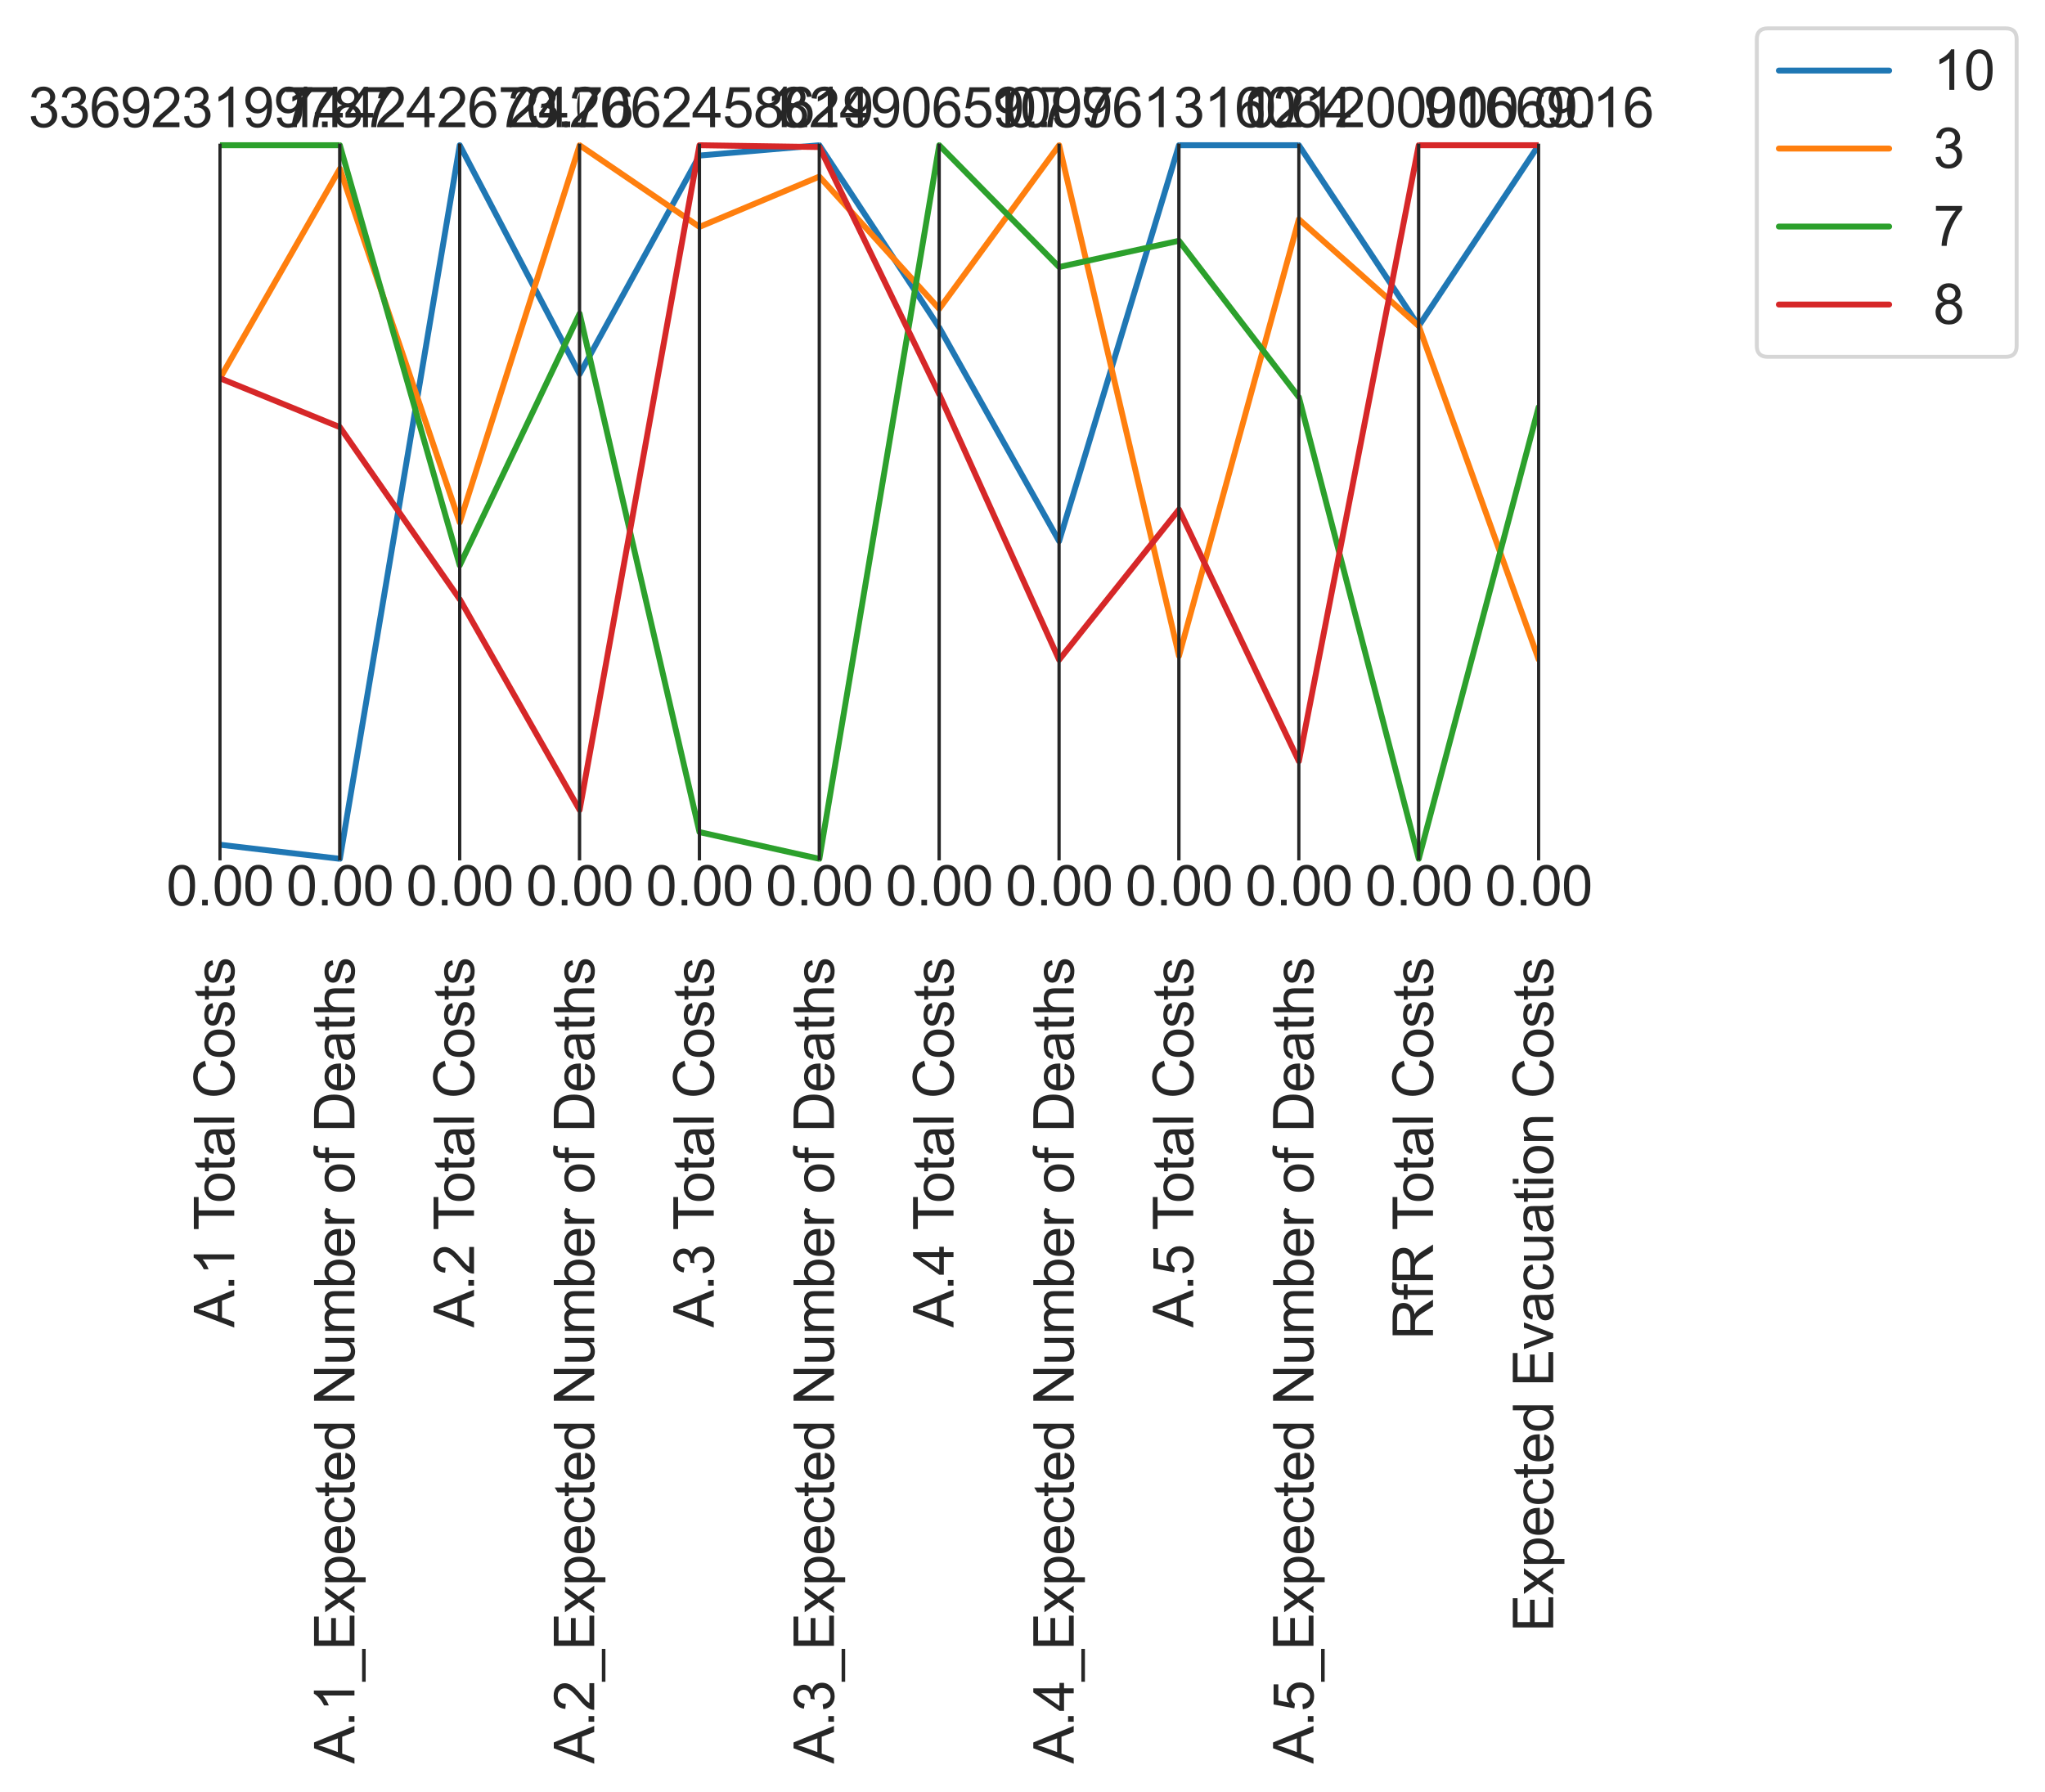 <?xml version="1.0" encoding="utf-8" standalone="no"?>
<!DOCTYPE svg PUBLIC "-//W3C//DTD SVG 1.1//EN"
  "http://www.w3.org/Graphics/SVG/1.1/DTD/svg11.dtd">
<svg xmlns:xlink="http://www.w3.org/1999/xlink" width="519.227pt" height="455.056pt" viewBox="0 0 519.227 455.056" xmlns="http://www.w3.org/2000/svg" version="1.1">
 <defs>
  <style type="text/css">*{stroke-linejoin: round; stroke-linecap: butt}</style>
 </defs>
 <g id="figure_1">
  <g id="patch_1">
   <path d="M 0 455.056 
L 519.227 455.056 
L 519.227 0 
L 0 0 
z
" style="fill: #ffffff"/>
  </g>
  <g id="axes_1">
   <g id="patch_2">
    <path d="M 55.857 236.2 
L 86.293 236.2 
L 86.293 18.76 
L 55.857 18.76 
z
" style="fill: #ffffff"/>
   </g>
   <g id="matplotlib.axis_1">
    <g id="xtick_1">
     <g id="text_1">
      <!-- A.1 Total Costs -->
      <g style="fill: #262626" transform="translate(59.476 337.096)rotate(-90)scale(0.14 -0.14)">
       <defs>
        <path id="ArialMT-41" d="M -9 0 
L 1750 4581 
L 2403 4581 
L 4278 0 
L 3588 0 
L 3053 1388 
L 1138 1388 
L 634 0 
L -9 0 
z
M 1313 1881 
L 2866 1881 
L 2388 3150 
Q 2169 3728 2063 4100 
Q 1975 3659 1816 3225 
L 1313 1881 
z
" transform="scale(0.016)"/>
        <path id="ArialMT-2e" d="M 581 0 
L 581 641 
L 1222 641 
L 1222 0 
L 581 0 
z
" transform="scale(0.016)"/>
        <path id="ArialMT-31" d="M 2384 0 
L 1822 0 
L 1822 3584 
Q 1619 3391 1289 3197 
Q 959 3003 697 2906 
L 697 3450 
Q 1169 3672 1522 3987 
Q 1875 4303 2022 4600 
L 2384 4600 
L 2384 0 
z
" transform="scale(0.016)"/>
        <path id="ArialMT-20" transform="scale(0.016)"/>
        <path id="ArialMT-54" d="M 1659 0 
L 1659 4041 
L 150 4041 
L 150 4581 
L 3781 4581 
L 3781 4041 
L 2266 4041 
L 2266 0 
L 1659 0 
z
" transform="scale(0.016)"/>
        <path id="ArialMT-6f" d="M 213 1659 
Q 213 2581 725 3025 
Q 1153 3394 1769 3394 
Q 2453 3394 2887 2945 
Q 3322 2497 3322 1706 
Q 3322 1066 3130 698 
Q 2938 331 2570 128 
Q 2203 -75 1769 -75 
Q 1072 -75 642 372 
Q 213 819 213 1659 
z
M 791 1659 
Q 791 1022 1069 705 
Q 1347 388 1769 388 
Q 2188 388 2466 706 
Q 2744 1025 2744 1678 
Q 2744 2294 2464 2611 
Q 2184 2928 1769 2928 
Q 1347 2928 1069 2612 
Q 791 2297 791 1659 
z
" transform="scale(0.016)"/>
        <path id="ArialMT-74" d="M 1650 503 
L 1731 6 
Q 1494 -44 1306 -44 
Q 1000 -44 831 53 
Q 663 150 594 308 
Q 525 466 525 972 
L 525 2881 
L 113 2881 
L 113 3319 
L 525 3319 
L 525 4141 
L 1084 4478 
L 1084 3319 
L 1650 3319 
L 1650 2881 
L 1084 2881 
L 1084 941 
Q 1084 700 1114 631 
Q 1144 563 1211 522 
Q 1278 481 1403 481 
Q 1497 481 1650 503 
z
" transform="scale(0.016)"/>
        <path id="ArialMT-61" d="M 2588 409 
Q 2275 144 1986 34 
Q 1697 -75 1366 -75 
Q 819 -75 525 192 
Q 231 459 231 875 
Q 231 1119 342 1320 
Q 453 1522 633 1644 
Q 813 1766 1038 1828 
Q 1203 1872 1538 1913 
Q 2219 1994 2541 2106 
Q 2544 2222 2544 2253 
Q 2544 2597 2384 2738 
Q 2169 2928 1744 2928 
Q 1347 2928 1158 2789 
Q 969 2650 878 2297 
L 328 2372 
Q 403 2725 575 2942 
Q 747 3159 1072 3276 
Q 1397 3394 1825 3394 
Q 2250 3394 2515 3294 
Q 2781 3194 2906 3042 
Q 3031 2891 3081 2659 
Q 3109 2516 3109 2141 
L 3109 1391 
Q 3109 606 3145 398 
Q 3181 191 3288 0 
L 2700 0 
Q 2613 175 2588 409 
z
M 2541 1666 
Q 2234 1541 1622 1453 
Q 1275 1403 1131 1340 
Q 988 1278 909 1158 
Q 831 1038 831 891 
Q 831 666 1001 516 
Q 1172 366 1500 366 
Q 1825 366 2078 508 
Q 2331 650 2450 897 
Q 2541 1088 2541 1459 
L 2541 1666 
z
" transform="scale(0.016)"/>
        <path id="ArialMT-6c" d="M 409 0 
L 409 4581 
L 972 4581 
L 972 0 
L 409 0 
z
" transform="scale(0.016)"/>
        <path id="ArialMT-43" d="M 3763 1606 
L 4369 1453 
Q 4178 706 3683 314 
Q 3188 -78 2472 -78 
Q 1731 -78 1267 223 
Q 803 525 561 1097 
Q 319 1669 319 2325 
Q 319 3041 592 3573 
Q 866 4106 1370 4382 
Q 1875 4659 2481 4659 
Q 3169 4659 3637 4309 
Q 4106 3959 4291 3325 
L 3694 3184 
Q 3534 3684 3231 3912 
Q 2928 4141 2469 4141 
Q 1941 4141 1586 3887 
Q 1231 3634 1087 3207 
Q 944 2781 944 2328 
Q 944 1744 1114 1308 
Q 1284 872 1643 656 
Q 2003 441 2422 441 
Q 2931 441 3284 734 
Q 3638 1028 3763 1606 
z
" transform="scale(0.016)"/>
        <path id="ArialMT-73" d="M 197 991 
L 753 1078 
Q 800 744 1014 566 
Q 1228 388 1613 388 
Q 2000 388 2187 545 
Q 2375 703 2375 916 
Q 2375 1106 2209 1216 
Q 2094 1291 1634 1406 
Q 1016 1563 777 1677 
Q 538 1791 414 1992 
Q 291 2194 291 2438 
Q 291 2659 392 2848 
Q 494 3038 669 3163 
Q 800 3259 1026 3326 
Q 1253 3394 1513 3394 
Q 1903 3394 2198 3281 
Q 2494 3169 2634 2976 
Q 2775 2784 2828 2463 
L 2278 2388 
Q 2241 2644 2061 2787 
Q 1881 2931 1553 2931 
Q 1166 2931 1000 2803 
Q 834 2675 834 2503 
Q 834 2394 903 2306 
Q 972 2216 1119 2156 
Q 1203 2125 1616 2013 
Q 2213 1853 2448 1751 
Q 2684 1650 2818 1456 
Q 2953 1263 2953 975 
Q 2953 694 2789 445 
Q 2625 197 2315 61 
Q 2006 -75 1616 -75 
Q 969 -75 630 194 
Q 291 463 197 991 
z
" transform="scale(0.016)"/>
       </defs>
       <use xlink:href="#ArialMT-41"/>
       <use xlink:href="#ArialMT-2e" x="66.699"/>
       <use xlink:href="#ArialMT-31" x="94.482"/>
       <use xlink:href="#ArialMT-20" x="150.098"/>
       <use xlink:href="#ArialMT-54" x="176.131"/>
       <use xlink:href="#ArialMT-6f" x="226.09"/>
       <use xlink:href="#ArialMT-74" x="281.705"/>
       <use xlink:href="#ArialMT-61" x="309.488"/>
       <use xlink:href="#ArialMT-6c" x="365.104"/>
       <use xlink:href="#ArialMT-20" x="387.32"/>
       <use xlink:href="#ArialMT-43" x="415.104"/>
       <use xlink:href="#ArialMT-6f" x="487.32"/>
       <use xlink:href="#ArialMT-73" x="542.936"/>
       <use xlink:href="#ArialMT-74" x="592.936"/>
       <use xlink:href="#ArialMT-73" x="620.719"/>
      </g>
     </g>
    </g>
   </g>
   <g id="matplotlib.axis_2"/>
   <g id="line2d_1">
    <path d="M 55.857 214.503 
L 86.293 218.08 
" clip-path="url(#p0b3435c1cd)" style="fill: none; stroke: #1f77b4; stroke-width: 1.5; stroke-linecap: round"/>
   </g>
   <g id="line2d_2">
    <path d="M 55.857 96.05 
L 86.293 42.867 
" clip-path="url(#p0b3435c1cd)" style="fill: none; stroke: #ff7f0e; stroke-width: 1.5; stroke-linecap: round"/>
   </g>
   <g id="line2d_3">
    <path d="M 55.857 36.88 
L 86.293 36.88 
" clip-path="url(#p0b3435c1cd)" style="fill: none; stroke: #2ca02c; stroke-width: 1.5; stroke-linecap: round"/>
   </g>
   <g id="line2d_4">
    <path d="M 55.857 96.05 
L 86.293 108.465 
" clip-path="url(#p0b3435c1cd)" style="fill: none; stroke: #d62728; stroke-width: 1.5; stroke-linecap: round"/>
   </g>
   <g id="patch_3">
    <path d="M 55.857 218.08 
L 55.857 36.88 
" style="fill: none; stroke: #262626; stroke-width: 0.8; stroke-linejoin: miter; stroke-linecap: square"/>
   </g>
   <g id="patch_4">
    <path d="M 86.293 218.08 
L 86.293 36.88 
" style="fill: none; stroke: #262626; stroke-width: 0.8; stroke-linejoin: miter; stroke-linecap: square"/>
   </g>
   <g id="text_2">
    <!-- 3369231997.97 -->
    <g style="fill: #262626" transform="translate(7.2 32.285)scale(0.14 -0.14)">
     <defs>
      <path id="ArialMT-33" d="M 269 1209 
L 831 1284 
Q 928 806 1161 595 
Q 1394 384 1728 384 
Q 2125 384 2398 659 
Q 2672 934 2672 1341 
Q 2672 1728 2419 1979 
Q 2166 2231 1775 2231 
Q 1616 2231 1378 2169 
L 1441 2663 
Q 1497 2656 1531 2656 
Q 1891 2656 2178 2843 
Q 2466 3031 2466 3422 
Q 2466 3731 2256 3934 
Q 2047 4138 1716 4138 
Q 1388 4138 1169 3931 
Q 950 3725 888 3313 
L 325 3413 
Q 428 3978 793 4289 
Q 1159 4600 1703 4600 
Q 2078 4600 2393 4439 
Q 2709 4278 2876 4000 
Q 3044 3722 3044 3409 
Q 3044 3113 2884 2869 
Q 2725 2625 2413 2481 
Q 2819 2388 3044 2092 
Q 3269 1797 3269 1353 
Q 3269 753 2831 336 
Q 2394 -81 1725 -81 
Q 1122 -81 723 278 
Q 325 638 269 1209 
z
" transform="scale(0.016)"/>
      <path id="ArialMT-36" d="M 3184 3459 
L 2625 3416 
Q 2550 3747 2413 3897 
Q 2184 4138 1850 4138 
Q 1581 4138 1378 3988 
Q 1113 3794 959 3422 
Q 806 3050 800 2363 
Q 1003 2672 1297 2822 
Q 1591 2972 1913 2972 
Q 2475 2972 2870 2558 
Q 3266 2144 3266 1488 
Q 3266 1056 3080 686 
Q 2894 316 2569 119 
Q 2244 -78 1831 -78 
Q 1128 -78 684 439 
Q 241 956 241 2144 
Q 241 3472 731 4075 
Q 1159 4600 1884 4600 
Q 2425 4600 2770 4297 
Q 3116 3994 3184 3459 
z
M 888 1484 
Q 888 1194 1011 928 
Q 1134 663 1356 523 
Q 1578 384 1822 384 
Q 2178 384 2434 671 
Q 2691 959 2691 1453 
Q 2691 1928 2437 2201 
Q 2184 2475 1800 2475 
Q 1419 2475 1153 2201 
Q 888 1928 888 1484 
z
" transform="scale(0.016)"/>
      <path id="ArialMT-39" d="M 350 1059 
L 891 1109 
Q 959 728 1153 556 
Q 1347 384 1650 384 
Q 1909 384 2104 503 
Q 2300 622 2425 820 
Q 2550 1019 2634 1356 
Q 2719 1694 2719 2044 
Q 2719 2081 2716 2156 
Q 2547 1888 2255 1720 
Q 1963 1553 1622 1553 
Q 1053 1553 659 1965 
Q 266 2378 266 3053 
Q 266 3750 677 4175 
Q 1088 4600 1706 4600 
Q 2153 4600 2523 4359 
Q 2894 4119 3086 3673 
Q 3278 3228 3278 2384 
Q 3278 1506 3087 986 
Q 2897 466 2520 194 
Q 2144 -78 1638 -78 
Q 1100 -78 759 220 
Q 419 519 350 1059 
z
M 2653 3081 
Q 2653 3566 2395 3850 
Q 2138 4134 1775 4134 
Q 1400 4134 1122 3828 
Q 844 3522 844 3034 
Q 844 2597 1108 2323 
Q 1372 2050 1759 2050 
Q 2150 2050 2401 2323 
Q 2653 2597 2653 3081 
z
" transform="scale(0.016)"/>
      <path id="ArialMT-32" d="M 3222 541 
L 3222 0 
L 194 0 
Q 188 203 259 391 
Q 375 700 629 1000 
Q 884 1300 1366 1694 
Q 2113 2306 2375 2664 
Q 2638 3022 2638 3341 
Q 2638 3675 2398 3904 
Q 2159 4134 1775 4134 
Q 1369 4134 1125 3890 
Q 881 3647 878 3216 
L 300 3275 
Q 359 3922 746 4261 
Q 1134 4600 1788 4600 
Q 2447 4600 2831 4234 
Q 3216 3869 3216 3328 
Q 3216 3053 3103 2787 
Q 2991 2522 2730 2228 
Q 2469 1934 1863 1422 
Q 1356 997 1212 845 
Q 1069 694 975 541 
L 3222 541 
z
" transform="scale(0.016)"/>
      <path id="ArialMT-37" d="M 303 3981 
L 303 4522 
L 3269 4522 
L 3269 4084 
Q 2831 3619 2401 2847 
Q 1972 2075 1738 1259 
Q 1569 684 1522 0 
L 944 0 
Q 953 541 1156 1306 
Q 1359 2072 1739 2783 
Q 2119 3494 2547 3981 
L 303 3981 
z
" transform="scale(0.016)"/>
     </defs>
     <use xlink:href="#ArialMT-33"/>
     <use xlink:href="#ArialMT-33" x="55.615"/>
     <use xlink:href="#ArialMT-36" x="111.23"/>
     <use xlink:href="#ArialMT-39" x="166.846"/>
     <use xlink:href="#ArialMT-32" x="222.461"/>
     <use xlink:href="#ArialMT-33" x="278.076"/>
     <use xlink:href="#ArialMT-31" x="333.691"/>
     <use xlink:href="#ArialMT-39" x="389.307"/>
     <use xlink:href="#ArialMT-39" x="444.922"/>
     <use xlink:href="#ArialMT-37" x="500.537"/>
     <use xlink:href="#ArialMT-2e" x="556.152"/>
     <use xlink:href="#ArialMT-39" x="583.936"/>
     <use xlink:href="#ArialMT-37" x="639.551"/>
    </g>
   </g>
   <g id="text_3">
    <!-- 0.00 -->
    <g style="fill: #262626" transform="translate(42.234 229.913)scale(0.14 -0.14)">
     <defs>
      <path id="ArialMT-30" d="M 266 2259 
Q 266 3072 433 3567 
Q 600 4063 929 4331 
Q 1259 4600 1759 4600 
Q 2128 4600 2406 4451 
Q 2684 4303 2865 4023 
Q 3047 3744 3150 3342 
Q 3253 2941 3253 2259 
Q 3253 1453 3087 958 
Q 2922 463 2592 192 
Q 2263 -78 1759 -78 
Q 1097 -78 719 397 
Q 266 969 266 2259 
z
M 844 2259 
Q 844 1131 1108 757 
Q 1372 384 1759 384 
Q 2147 384 2411 759 
Q 2675 1134 2675 2259 
Q 2675 3391 2411 3762 
Q 2147 4134 1753 4134 
Q 1366 4134 1134 3806 
Q 844 3388 844 2259 
z
" transform="scale(0.016)"/>
     </defs>
     <use xlink:href="#ArialMT-30"/>
     <use xlink:href="#ArialMT-2e" x="55.615"/>
     <use xlink:href="#ArialMT-30" x="83.398"/>
     <use xlink:href="#ArialMT-30" x="139.014"/>
    </g>
   </g>
  </g>
  <g id="axes_2">
   <g id="patch_5">
    <path d="M 86.293 236.2 
L 116.729 236.2 
L 116.729 18.76 
L 86.293 18.76 
z
" style="fill: #ffffff"/>
   </g>
   <g id="matplotlib.axis_3">
    <g id="xtick_2">
     <g id="text_4">
      <!-- A.1_Expected Number of Deaths -->
      <g style="fill: #262626" transform="translate(89.997 447.856)rotate(-90)scale(0.14 -0.14)">
       <defs>
        <path id="ArialMT-5f" d="M -97 -1272 
L -97 -866 
L 3631 -866 
L 3631 -1272 
L -97 -1272 
z
" transform="scale(0.016)"/>
        <path id="ArialMT-45" d="M 506 0 
L 506 4581 
L 3819 4581 
L 3819 4041 
L 1113 4041 
L 1113 2638 
L 3647 2638 
L 3647 2100 
L 1113 2100 
L 1113 541 
L 3925 541 
L 3925 0 
L 506 0 
z
" transform="scale(0.016)"/>
        <path id="ArialMT-78" d="M 47 0 
L 1259 1725 
L 138 3319 
L 841 3319 
L 1350 2541 
Q 1494 2319 1581 2169 
Q 1719 2375 1834 2534 
L 2394 3319 
L 3066 3319 
L 1919 1756 
L 3153 0 
L 2463 0 
L 1781 1031 
L 1600 1309 
L 728 0 
L 47 0 
z
" transform="scale(0.016)"/>
        <path id="ArialMT-70" d="M 422 -1272 
L 422 3319 
L 934 3319 
L 934 2888 
Q 1116 3141 1344 3267 
Q 1572 3394 1897 3394 
Q 2322 3394 2647 3175 
Q 2972 2956 3137 2557 
Q 3303 2159 3303 1684 
Q 3303 1175 3120 767 
Q 2938 359 2589 142 
Q 2241 -75 1856 -75 
Q 1575 -75 1351 44 
Q 1128 163 984 344 
L 984 -1272 
L 422 -1272 
z
M 931 1641 
Q 931 1000 1190 694 
Q 1450 388 1819 388 
Q 2194 388 2461 705 
Q 2728 1022 2728 1688 
Q 2728 2322 2467 2637 
Q 2206 2953 1844 2953 
Q 1484 2953 1207 2617 
Q 931 2281 931 1641 
z
" transform="scale(0.016)"/>
        <path id="ArialMT-65" d="M 2694 1069 
L 3275 997 
Q 3138 488 2766 206 
Q 2394 -75 1816 -75 
Q 1088 -75 661 373 
Q 234 822 234 1631 
Q 234 2469 665 2931 
Q 1097 3394 1784 3394 
Q 2450 3394 2872 2941 
Q 3294 2488 3294 1666 
Q 3294 1616 3291 1516 
L 816 1516 
Q 847 969 1125 678 
Q 1403 388 1819 388 
Q 2128 388 2347 550 
Q 2566 713 2694 1069 
z
M 847 1978 
L 2700 1978 
Q 2663 2397 2488 2606 
Q 2219 2931 1791 2931 
Q 1403 2931 1139 2672 
Q 875 2413 847 1978 
z
" transform="scale(0.016)"/>
        <path id="ArialMT-63" d="M 2588 1216 
L 3141 1144 
Q 3050 572 2676 248 
Q 2303 -75 1759 -75 
Q 1078 -75 664 370 
Q 250 816 250 1647 
Q 250 2184 428 2587 
Q 606 2991 970 3192 
Q 1334 3394 1763 3394 
Q 2303 3394 2647 3120 
Q 2991 2847 3088 2344 
L 2541 2259 
Q 2463 2594 2264 2762 
Q 2066 2931 1784 2931 
Q 1359 2931 1093 2626 
Q 828 2322 828 1663 
Q 828 994 1084 691 
Q 1341 388 1753 388 
Q 2084 388 2306 591 
Q 2528 794 2588 1216 
z
" transform="scale(0.016)"/>
        <path id="ArialMT-64" d="M 2575 0 
L 2575 419 
Q 2259 -75 1647 -75 
Q 1250 -75 917 144 
Q 584 363 401 755 
Q 219 1147 219 1656 
Q 219 2153 384 2558 
Q 550 2963 881 3178 
Q 1213 3394 1622 3394 
Q 1922 3394 2156 3267 
Q 2391 3141 2538 2938 
L 2538 4581 
L 3097 4581 
L 3097 0 
L 2575 0 
z
M 797 1656 
Q 797 1019 1065 703 
Q 1334 388 1700 388 
Q 2069 388 2326 689 
Q 2584 991 2584 1609 
Q 2584 2291 2321 2609 
Q 2059 2928 1675 2928 
Q 1300 2928 1048 2622 
Q 797 2316 797 1656 
z
" transform="scale(0.016)"/>
        <path id="ArialMT-4e" d="M 488 0 
L 488 4581 
L 1109 4581 
L 3516 984 
L 3516 4581 
L 4097 4581 
L 4097 0 
L 3475 0 
L 1069 3600 
L 1069 0 
L 488 0 
z
" transform="scale(0.016)"/>
        <path id="ArialMT-75" d="M 2597 0 
L 2597 488 
Q 2209 -75 1544 -75 
Q 1250 -75 995 37 
Q 741 150 617 320 
Q 494 491 444 738 
Q 409 903 409 1263 
L 409 3319 
L 972 3319 
L 972 1478 
Q 972 1038 1006 884 
Q 1059 663 1231 536 
Q 1403 409 1656 409 
Q 1909 409 2131 539 
Q 2353 669 2445 892 
Q 2538 1116 2538 1541 
L 2538 3319 
L 3100 3319 
L 3100 0 
L 2597 0 
z
" transform="scale(0.016)"/>
        <path id="ArialMT-6d" d="M 422 0 
L 422 3319 
L 925 3319 
L 925 2853 
Q 1081 3097 1340 3245 
Q 1600 3394 1931 3394 
Q 2300 3394 2536 3241 
Q 2772 3088 2869 2813 
Q 3263 3394 3894 3394 
Q 4388 3394 4653 3120 
Q 4919 2847 4919 2278 
L 4919 0 
L 4359 0 
L 4359 2091 
Q 4359 2428 4304 2576 
Q 4250 2725 4106 2815 
Q 3963 2906 3769 2906 
Q 3419 2906 3187 2673 
Q 2956 2441 2956 1928 
L 2956 0 
L 2394 0 
L 2394 2156 
Q 2394 2531 2256 2718 
Q 2119 2906 1806 2906 
Q 1569 2906 1367 2781 
Q 1166 2656 1075 2415 
Q 984 2175 984 1722 
L 984 0 
L 422 0 
z
" transform="scale(0.016)"/>
        <path id="ArialMT-62" d="M 941 0 
L 419 0 
L 419 4581 
L 981 4581 
L 981 2947 
Q 1338 3394 1891 3394 
Q 2197 3394 2470 3270 
Q 2744 3147 2920 2923 
Q 3097 2700 3197 2384 
Q 3297 2069 3297 1709 
Q 3297 856 2875 390 
Q 2453 -75 1863 -75 
Q 1275 -75 941 416 
L 941 0 
z
M 934 1684 
Q 934 1088 1097 822 
Q 1363 388 1816 388 
Q 2184 388 2453 708 
Q 2722 1028 2722 1663 
Q 2722 2313 2464 2622 
Q 2206 2931 1841 2931 
Q 1472 2931 1203 2611 
Q 934 2291 934 1684 
z
" transform="scale(0.016)"/>
        <path id="ArialMT-72" d="M 416 0 
L 416 3319 
L 922 3319 
L 922 2816 
Q 1116 3169 1280 3281 
Q 1444 3394 1641 3394 
Q 1925 3394 2219 3213 
L 2025 2691 
Q 1819 2813 1613 2813 
Q 1428 2813 1281 2702 
Q 1134 2591 1072 2394 
Q 978 2094 978 1738 
L 978 0 
L 416 0 
z
" transform="scale(0.016)"/>
        <path id="ArialMT-66" d="M 556 0 
L 556 2881 
L 59 2881 
L 59 3319 
L 556 3319 
L 556 3672 
Q 556 4006 616 4169 
Q 697 4388 901 4523 
Q 1106 4659 1475 4659 
Q 1713 4659 2000 4603 
L 1916 4113 
Q 1741 4144 1584 4144 
Q 1328 4144 1222 4034 
Q 1116 3925 1116 3625 
L 1116 3319 
L 1763 3319 
L 1763 2881 
L 1116 2881 
L 1116 0 
L 556 0 
z
" transform="scale(0.016)"/>
        <path id="ArialMT-44" d="M 494 0 
L 494 4581 
L 2072 4581 
Q 2606 4581 2888 4516 
Q 3281 4425 3559 4188 
Q 3922 3881 4101 3404 
Q 4281 2928 4281 2316 
Q 4281 1794 4159 1391 
Q 4038 988 3847 723 
Q 3656 459 3429 307 
Q 3203 156 2883 78 
Q 2563 0 2147 0 
L 494 0 
z
M 1100 541 
L 2078 541 
Q 2531 541 2789 625 
Q 3047 709 3200 863 
Q 3416 1078 3536 1442 
Q 3656 1806 3656 2325 
Q 3656 3044 3420 3430 
Q 3184 3816 2847 3947 
Q 2603 4041 2063 4041 
L 1100 4041 
L 1100 541 
z
" transform="scale(0.016)"/>
        <path id="ArialMT-68" d="M 422 0 
L 422 4581 
L 984 4581 
L 984 2938 
Q 1378 3394 1978 3394 
Q 2347 3394 2619 3248 
Q 2891 3103 3008 2847 
Q 3125 2591 3125 2103 
L 3125 0 
L 2563 0 
L 2563 2103 
Q 2563 2525 2380 2717 
Q 2197 2909 1863 2909 
Q 1613 2909 1392 2779 
Q 1172 2650 1078 2428 
Q 984 2206 984 1816 
L 984 0 
L 422 0 
z
" transform="scale(0.016)"/>
       </defs>
       <use xlink:href="#ArialMT-41"/>
       <use xlink:href="#ArialMT-2e" x="66.699"/>
       <use xlink:href="#ArialMT-31" x="94.482"/>
       <use xlink:href="#ArialMT-5f" x="150.098"/>
       <use xlink:href="#ArialMT-45" x="205.713"/>
       <use xlink:href="#ArialMT-78" x="272.412"/>
       <use xlink:href="#ArialMT-70" x="322.412"/>
       <use xlink:href="#ArialMT-65" x="378.027"/>
       <use xlink:href="#ArialMT-63" x="433.643"/>
       <use xlink:href="#ArialMT-74" x="483.643"/>
       <use xlink:href="#ArialMT-65" x="511.426"/>
       <use xlink:href="#ArialMT-64" x="567.041"/>
       <use xlink:href="#ArialMT-20" x="622.656"/>
       <use xlink:href="#ArialMT-4e" x="650.439"/>
       <use xlink:href="#ArialMT-75" x="722.656"/>
       <use xlink:href="#ArialMT-6d" x="778.271"/>
       <use xlink:href="#ArialMT-62" x="861.572"/>
       <use xlink:href="#ArialMT-65" x="917.188"/>
       <use xlink:href="#ArialMT-72" x="972.803"/>
       <use xlink:href="#ArialMT-20" x="1006.104"/>
       <use xlink:href="#ArialMT-6f" x="1033.887"/>
       <use xlink:href="#ArialMT-66" x="1089.502"/>
       <use xlink:href="#ArialMT-20" x="1117.285"/>
       <use xlink:href="#ArialMT-44" x="1145.068"/>
       <use xlink:href="#ArialMT-65" x="1217.285"/>
       <use xlink:href="#ArialMT-61" x="1272.9"/>
       <use xlink:href="#ArialMT-74" x="1328.516"/>
       <use xlink:href="#ArialMT-68" x="1356.299"/>
       <use xlink:href="#ArialMT-73" x="1411.914"/>
      </g>
     </g>
    </g>
   </g>
   <g id="matplotlib.axis_4"/>
   <g id="line2d_5">
    <path d="M 86.293 218.08 
L 116.729 36.88 
" clip-path="url(#pa0918a2794)" style="fill: none; stroke: #1f77b4; stroke-width: 1.5; stroke-linecap: round"/>
   </g>
   <g id="line2d_6">
    <path d="M 86.293 42.867 
L 116.729 132.666 
" clip-path="url(#pa0918a2794)" style="fill: none; stroke: #ff7f0e; stroke-width: 1.5; stroke-linecap: round"/>
   </g>
   <g id="line2d_7">
    <path d="M 86.293 36.88 
L 116.729 143.556 
" clip-path="url(#pa0918a2794)" style="fill: none; stroke: #2ca02c; stroke-width: 1.5; stroke-linecap: round"/>
   </g>
   <g id="line2d_8">
    <path d="M 86.293 108.465 
L 116.729 152.176 
" clip-path="url(#pa0918a2794)" style="fill: none; stroke: #d62728; stroke-width: 1.5; stroke-linecap: round"/>
   </g>
   <g id="patch_6">
    <path d="M 86.293 218.08 
L 86.293 36.88 
" style="fill: none; stroke: #262626; stroke-width: 0.8; stroke-linejoin: miter; stroke-linecap: square"/>
   </g>
   <g id="patch_7">
    <path d="M 116.729 218.08 
L 116.729 36.88 
" style="fill: none; stroke: #262626; stroke-width: 0.8; stroke-linejoin: miter; stroke-linecap: square"/>
   </g>
   <g id="text_5">
    <!-- 1.87 -->
    <g style="fill: #262626" transform="translate(72.67 32.285)scale(0.14 -0.14)">
     <defs>
      <path id="ArialMT-38" d="M 1131 2484 
Q 781 2613 612 2850 
Q 444 3088 444 3419 
Q 444 3919 803 4259 
Q 1163 4600 1759 4600 
Q 2359 4600 2725 4251 
Q 3091 3903 3091 3403 
Q 3091 3084 2923 2848 
Q 2756 2613 2416 2484 
Q 2838 2347 3058 2040 
Q 3278 1734 3278 1309 
Q 3278 722 2862 322 
Q 2447 -78 1769 -78 
Q 1091 -78 675 323 
Q 259 725 259 1325 
Q 259 1772 486 2073 
Q 713 2375 1131 2484 
z
M 1019 3438 
Q 1019 3113 1228 2906 
Q 1438 2700 1772 2700 
Q 2097 2700 2305 2904 
Q 2513 3109 2513 3406 
Q 2513 3716 2298 3927 
Q 2084 4138 1766 4138 
Q 1444 4138 1231 3931 
Q 1019 3725 1019 3438 
z
M 838 1322 
Q 838 1081 952 856 
Q 1066 631 1291 507 
Q 1516 384 1775 384 
Q 2178 384 2440 643 
Q 2703 903 2703 1303 
Q 2703 1709 2433 1975 
Q 2163 2241 1756 2241 
Q 1359 2241 1098 1978 
Q 838 1716 838 1322 
z
" transform="scale(0.016)"/>
     </defs>
     <use xlink:href="#ArialMT-31"/>
     <use xlink:href="#ArialMT-2e" x="55.615"/>
     <use xlink:href="#ArialMT-38" x="83.398"/>
     <use xlink:href="#ArialMT-37" x="139.014"/>
    </g>
   </g>
   <g id="text_6">
    <!-- 0.00 -->
    <g style="fill: #262626" transform="translate(72.67 229.913)scale(0.14 -0.14)">
     <use xlink:href="#ArialMT-30"/>
     <use xlink:href="#ArialMT-2e" x="55.615"/>
     <use xlink:href="#ArialMT-30" x="83.398"/>
     <use xlink:href="#ArialMT-30" x="139.014"/>
    </g>
   </g>
  </g>
  <g id="axes_3">
   <g id="patch_8">
    <path d="M 116.729 236.2 
L 147.166 236.2 
L 147.166 18.76 
L 116.729 18.76 
z
" style="fill: #ffffff"/>
   </g>
   <g id="matplotlib.axis_5">
    <g id="xtick_3">
     <g id="text_7">
      <!-- A.2 Total Costs -->
      <g style="fill: #262626" transform="translate(120.349 337.096)rotate(-90)scale(0.14 -0.14)">
       <use xlink:href="#ArialMT-41"/>
       <use xlink:href="#ArialMT-2e" x="66.699"/>
       <use xlink:href="#ArialMT-32" x="94.482"/>
       <use xlink:href="#ArialMT-20" x="150.098"/>
       <use xlink:href="#ArialMT-54" x="176.131"/>
       <use xlink:href="#ArialMT-6f" x="226.09"/>
       <use xlink:href="#ArialMT-74" x="281.705"/>
       <use xlink:href="#ArialMT-61" x="309.488"/>
       <use xlink:href="#ArialMT-6c" x="365.104"/>
       <use xlink:href="#ArialMT-20" x="387.32"/>
       <use xlink:href="#ArialMT-43" x="415.104"/>
       <use xlink:href="#ArialMT-6f" x="487.32"/>
       <use xlink:href="#ArialMT-73" x="542.936"/>
       <use xlink:href="#ArialMT-74" x="592.936"/>
       <use xlink:href="#ArialMT-73" x="620.719"/>
      </g>
     </g>
    </g>
   </g>
   <g id="matplotlib.axis_6"/>
   <g id="line2d_9">
    <path d="M 116.729 36.88 
L 147.166 94.982 
" clip-path="url(#p3b9cbafa7d)" style="fill: none; stroke: #1f77b4; stroke-width: 1.5; stroke-linecap: round"/>
   </g>
   <g id="line2d_10">
    <path d="M 116.729 132.666 
L 147.166 36.88 
" clip-path="url(#p3b9cbafa7d)" style="fill: none; stroke: #ff7f0e; stroke-width: 1.5; stroke-linecap: round"/>
   </g>
   <g id="line2d_11">
    <path d="M 116.729 143.556 
L 147.166 79.654 
" clip-path="url(#p3b9cbafa7d)" style="fill: none; stroke: #2ca02c; stroke-width: 1.5; stroke-linecap: round"/>
   </g>
   <g id="line2d_12">
    <path d="M 116.729 152.176 
L 147.166 205.673 
" clip-path="url(#p3b9cbafa7d)" style="fill: none; stroke: #d62728; stroke-width: 1.5; stroke-linecap: round"/>
   </g>
   <g id="patch_9">
    <path d="M 116.729 218.08 
L 116.729 36.88 
" style="fill: none; stroke: #262626; stroke-width: 0.8; stroke-linejoin: miter; stroke-linecap: square"/>
   </g>
   <g id="patch_10">
    <path d="M 147.166 218.08 
L 147.166 36.88 
" style="fill: none; stroke: #262626; stroke-width: 0.8; stroke-linejoin: miter; stroke-linecap: square"/>
   </g>
   <g id="text_8">
    <!-- 744242673.01 -->
    <g style="fill: #262626" transform="translate(71.965 32.285)scale(0.14 -0.14)">
     <defs>
      <path id="ArialMT-34" d="M 2069 0 
L 2069 1097 
L 81 1097 
L 81 1613 
L 2172 4581 
L 2631 4581 
L 2631 1613 
L 3250 1613 
L 3250 1097 
L 2631 1097 
L 2631 0 
L 2069 0 
z
M 2069 1613 
L 2069 3678 
L 634 1613 
L 2069 1613 
z
" transform="scale(0.016)"/>
     </defs>
     <use xlink:href="#ArialMT-37"/>
     <use xlink:href="#ArialMT-34" x="55.615"/>
     <use xlink:href="#ArialMT-34" x="111.23"/>
     <use xlink:href="#ArialMT-32" x="166.846"/>
     <use xlink:href="#ArialMT-34" x="222.461"/>
     <use xlink:href="#ArialMT-32" x="278.076"/>
     <use xlink:href="#ArialMT-36" x="333.691"/>
     <use xlink:href="#ArialMT-37" x="389.307"/>
     <use xlink:href="#ArialMT-33" x="444.922"/>
     <use xlink:href="#ArialMT-2e" x="500.537"/>
     <use xlink:href="#ArialMT-30" x="528.32"/>
     <use xlink:href="#ArialMT-31" x="583.936"/>
    </g>
   </g>
   <g id="text_9">
    <!-- 0.00 -->
    <g style="fill: #262626" transform="translate(103.107 229.913)scale(0.14 -0.14)">
     <use xlink:href="#ArialMT-30"/>
     <use xlink:href="#ArialMT-2e" x="55.615"/>
     <use xlink:href="#ArialMT-30" x="83.398"/>
     <use xlink:href="#ArialMT-30" x="139.014"/>
    </g>
   </g>
  </g>
  <g id="axes_4">
   <g id="patch_11">
    <path d="M 147.166 236.2 
L 177.602 236.2 
L 177.602 18.76 
L 147.166 18.76 
z
" style="fill: #ffffff"/>
   </g>
   <g id="matplotlib.axis_7">
    <g id="xtick_4">
     <g id="text_10">
      <!-- A.2_Expected Number of Deaths -->
      <g style="fill: #262626" transform="translate(150.87 447.856)rotate(-90)scale(0.14 -0.14)">
       <use xlink:href="#ArialMT-41"/>
       <use xlink:href="#ArialMT-2e" x="66.699"/>
       <use xlink:href="#ArialMT-32" x="94.482"/>
       <use xlink:href="#ArialMT-5f" x="150.098"/>
       <use xlink:href="#ArialMT-45" x="205.713"/>
       <use xlink:href="#ArialMT-78" x="272.412"/>
       <use xlink:href="#ArialMT-70" x="322.412"/>
       <use xlink:href="#ArialMT-65" x="378.027"/>
       <use xlink:href="#ArialMT-63" x="433.643"/>
       <use xlink:href="#ArialMT-74" x="483.643"/>
       <use xlink:href="#ArialMT-65" x="511.426"/>
       <use xlink:href="#ArialMT-64" x="567.041"/>
       <use xlink:href="#ArialMT-20" x="622.656"/>
       <use xlink:href="#ArialMT-4e" x="650.439"/>
       <use xlink:href="#ArialMT-75" x="722.656"/>
       <use xlink:href="#ArialMT-6d" x="778.271"/>
       <use xlink:href="#ArialMT-62" x="861.572"/>
       <use xlink:href="#ArialMT-65" x="917.188"/>
       <use xlink:href="#ArialMT-72" x="972.803"/>
       <use xlink:href="#ArialMT-20" x="1006.104"/>
       <use xlink:href="#ArialMT-6f" x="1033.887"/>
       <use xlink:href="#ArialMT-66" x="1089.502"/>
       <use xlink:href="#ArialMT-20" x="1117.285"/>
       <use xlink:href="#ArialMT-44" x="1145.068"/>
       <use xlink:href="#ArialMT-65" x="1217.285"/>
       <use xlink:href="#ArialMT-61" x="1272.9"/>
       <use xlink:href="#ArialMT-74" x="1328.516"/>
       <use xlink:href="#ArialMT-68" x="1356.299"/>
       <use xlink:href="#ArialMT-73" x="1411.914"/>
      </g>
     </g>
    </g>
   </g>
   <g id="matplotlib.axis_8"/>
   <g id="line2d_13">
    <path d="M 147.166 94.982 
L 177.602 39.502 
" clip-path="url(#p6ef0d7a788)" style="fill: none; stroke: #1f77b4; stroke-width: 1.5; stroke-linecap: round"/>
   </g>
   <g id="line2d_14">
    <path d="M 147.166 36.88 
L 177.602 57.613 
" clip-path="url(#p6ef0d7a788)" style="fill: none; stroke: #ff7f0e; stroke-width: 1.5; stroke-linecap: round"/>
   </g>
   <g id="line2d_15">
    <path d="M 147.166 79.654 
L 177.602 211.297 
" clip-path="url(#p6ef0d7a788)" style="fill: none; stroke: #2ca02c; stroke-width: 1.5; stroke-linecap: round"/>
   </g>
   <g id="line2d_16">
    <path d="M 147.166 205.673 
L 177.602 36.88 
" clip-path="url(#p6ef0d7a788)" style="fill: none; stroke: #d62728; stroke-width: 1.5; stroke-linecap: round"/>
   </g>
   <g id="patch_12">
    <path d="M 147.166 218.08 
L 147.166 36.88 
" style="fill: none; stroke: #262626; stroke-width: 0.8; stroke-linejoin: miter; stroke-linecap: square"/>
   </g>
   <g id="patch_13">
    <path d="M 177.602 218.08 
L 177.602 36.88 
" style="fill: none; stroke: #262626; stroke-width: 0.8; stroke-linejoin: miter; stroke-linecap: square"/>
   </g>
   <g id="text_11">
    <!-- 0.76 -->
    <g style="fill: #262626" transform="translate(133.543 32.285)scale(0.14 -0.14)">
     <use xlink:href="#ArialMT-30"/>
     <use xlink:href="#ArialMT-2e" x="55.615"/>
     <use xlink:href="#ArialMT-37" x="83.398"/>
     <use xlink:href="#ArialMT-36" x="139.014"/>
    </g>
   </g>
   <g id="text_12">
    <!-- 0.00 -->
    <g style="fill: #262626" transform="translate(133.543 229.913)scale(0.14 -0.14)">
     <use xlink:href="#ArialMT-30"/>
     <use xlink:href="#ArialMT-2e" x="55.615"/>
     <use xlink:href="#ArialMT-30" x="83.398"/>
     <use xlink:href="#ArialMT-30" x="139.014"/>
    </g>
   </g>
  </g>
  <g id="axes_5">
   <g id="patch_14">
    <path d="M 177.602 236.2 
L 208.038 236.2 
L 208.038 18.76 
L 177.602 18.76 
z
" style="fill: #ffffff"/>
   </g>
   <g id="matplotlib.axis_9">
    <g id="xtick_5">
     <g id="text_13">
      <!-- A.3 Total Costs -->
      <g style="fill: #262626" transform="translate(181.221 337.096)rotate(-90)scale(0.14 -0.14)">
       <use xlink:href="#ArialMT-41"/>
       <use xlink:href="#ArialMT-2e" x="66.699"/>
       <use xlink:href="#ArialMT-33" x="94.482"/>
       <use xlink:href="#ArialMT-20" x="150.098"/>
       <use xlink:href="#ArialMT-54" x="176.131"/>
       <use xlink:href="#ArialMT-6f" x="226.09"/>
       <use xlink:href="#ArialMT-74" x="281.705"/>
       <use xlink:href="#ArialMT-61" x="309.488"/>
       <use xlink:href="#ArialMT-6c" x="365.104"/>
       <use xlink:href="#ArialMT-20" x="387.32"/>
       <use xlink:href="#ArialMT-43" x="415.104"/>
       <use xlink:href="#ArialMT-6f" x="487.32"/>
       <use xlink:href="#ArialMT-73" x="542.936"/>
       <use xlink:href="#ArialMT-74" x="592.936"/>
       <use xlink:href="#ArialMT-73" x="620.719"/>
      </g>
     </g>
    </g>
   </g>
   <g id="matplotlib.axis_10"/>
   <g id="line2d_17">
    <path d="M 177.602 39.502 
L 208.038 36.88 
" clip-path="url(#pa7911a6f23)" style="fill: none; stroke: #1f77b4; stroke-width: 1.5; stroke-linecap: round"/>
   </g>
   <g id="line2d_18">
    <path d="M 177.602 57.613 
L 208.038 44.838 
" clip-path="url(#pa7911a6f23)" style="fill: none; stroke: #ff7f0e; stroke-width: 1.5; stroke-linecap: round"/>
   </g>
   <g id="line2d_19">
    <path d="M 177.602 211.297 
L 208.038 218.08 
" clip-path="url(#pa7911a6f23)" style="fill: none; stroke: #2ca02c; stroke-width: 1.5; stroke-linecap: round"/>
   </g>
   <g id="line2d_20">
    <path d="M 177.602 36.88 
L 208.038 37.341 
" clip-path="url(#pa7911a6f23)" style="fill: none; stroke: #d62728; stroke-width: 1.5; stroke-linecap: round"/>
   </g>
   <g id="patch_15">
    <path d="M 177.602 218.08 
L 177.602 36.88 
" style="fill: none; stroke: #262626; stroke-width: 0.8; stroke-linejoin: miter; stroke-linecap: square"/>
   </g>
   <g id="patch_16">
    <path d="M 208.038 218.08 
L 208.038 36.88 
" style="fill: none; stroke: #262626; stroke-width: 0.8; stroke-linejoin: miter; stroke-linecap: square"/>
   </g>
   <g id="text_14">
    <!-- 2420624586.65 -->
    <g style="fill: #262626" transform="translate(128.945 32.285)scale(0.14 -0.14)">
     <defs>
      <path id="ArialMT-35" d="M 266 1200 
L 856 1250 
Q 922 819 1161 601 
Q 1400 384 1738 384 
Q 2144 384 2425 690 
Q 2706 997 2706 1503 
Q 2706 1984 2436 2262 
Q 2166 2541 1728 2541 
Q 1456 2541 1237 2417 
Q 1019 2294 894 2097 
L 366 2166 
L 809 4519 
L 3088 4519 
L 3088 3981 
L 1259 3981 
L 1013 2750 
Q 1425 3038 1878 3038 
Q 2478 3038 2890 2622 
Q 3303 2206 3303 1553 
Q 3303 931 2941 478 
Q 2500 -78 1738 -78 
Q 1113 -78 717 272 
Q 322 622 266 1200 
z
" transform="scale(0.016)"/>
     </defs>
     <use xlink:href="#ArialMT-32"/>
     <use xlink:href="#ArialMT-34" x="55.615"/>
     <use xlink:href="#ArialMT-32" x="111.23"/>
     <use xlink:href="#ArialMT-30" x="166.846"/>
     <use xlink:href="#ArialMT-36" x="222.461"/>
     <use xlink:href="#ArialMT-32" x="278.076"/>
     <use xlink:href="#ArialMT-34" x="333.691"/>
     <use xlink:href="#ArialMT-35" x="389.307"/>
     <use xlink:href="#ArialMT-38" x="444.922"/>
     <use xlink:href="#ArialMT-36" x="500.537"/>
     <use xlink:href="#ArialMT-2e" x="556.152"/>
     <use xlink:href="#ArialMT-36" x="583.936"/>
     <use xlink:href="#ArialMT-35" x="639.551"/>
    </g>
   </g>
   <g id="text_15">
    <!-- 0.00 -->
    <g style="fill: #262626" transform="translate(163.979 229.913)scale(0.14 -0.14)">
     <use xlink:href="#ArialMT-30"/>
     <use xlink:href="#ArialMT-2e" x="55.615"/>
     <use xlink:href="#ArialMT-30" x="83.398"/>
     <use xlink:href="#ArialMT-30" x="139.014"/>
    </g>
   </g>
  </g>
  <g id="axes_6">
   <g id="patch_17">
    <path d="M 208.038 236.2 
L 238.475 236.2 
L 238.475 18.76 
L 208.038 18.76 
z
" style="fill: #ffffff"/>
   </g>
   <g id="matplotlib.axis_11">
    <g id="xtick_6">
     <g id="text_16">
      <!-- A.3_Expected Number of Deaths -->
      <g style="fill: #262626" transform="translate(211.743 447.856)rotate(-90)scale(0.14 -0.14)">
       <use xlink:href="#ArialMT-41"/>
       <use xlink:href="#ArialMT-2e" x="66.699"/>
       <use xlink:href="#ArialMT-33" x="94.482"/>
       <use xlink:href="#ArialMT-5f" x="150.098"/>
       <use xlink:href="#ArialMT-45" x="205.713"/>
       <use xlink:href="#ArialMT-78" x="272.412"/>
       <use xlink:href="#ArialMT-70" x="322.412"/>
       <use xlink:href="#ArialMT-65" x="378.027"/>
       <use xlink:href="#ArialMT-63" x="433.643"/>
       <use xlink:href="#ArialMT-74" x="483.643"/>
       <use xlink:href="#ArialMT-65" x="511.426"/>
       <use xlink:href="#ArialMT-64" x="567.041"/>
       <use xlink:href="#ArialMT-20" x="622.656"/>
       <use xlink:href="#ArialMT-4e" x="650.439"/>
       <use xlink:href="#ArialMT-75" x="722.656"/>
       <use xlink:href="#ArialMT-6d" x="778.271"/>
       <use xlink:href="#ArialMT-62" x="861.572"/>
       <use xlink:href="#ArialMT-65" x="917.188"/>
       <use xlink:href="#ArialMT-72" x="972.803"/>
       <use xlink:href="#ArialMT-20" x="1006.104"/>
       <use xlink:href="#ArialMT-6f" x="1033.887"/>
       <use xlink:href="#ArialMT-66" x="1089.502"/>
       <use xlink:href="#ArialMT-20" x="1117.285"/>
       <use xlink:href="#ArialMT-44" x="1145.068"/>
       <use xlink:href="#ArialMT-65" x="1217.285"/>
       <use xlink:href="#ArialMT-61" x="1272.9"/>
       <use xlink:href="#ArialMT-74" x="1328.516"/>
       <use xlink:href="#ArialMT-68" x="1356.299"/>
       <use xlink:href="#ArialMT-73" x="1411.914"/>
      </g>
     </g>
    </g>
   </g>
   <g id="matplotlib.axis_12"/>
   <g id="line2d_21">
    <path d="M 208.038 36.88 
L 238.475 83.178 
" clip-path="url(#p2e7338e132)" style="fill: none; stroke: #1f77b4; stroke-width: 1.5; stroke-linecap: round"/>
   </g>
   <g id="line2d_22">
    <path d="M 208.038 44.838 
L 238.475 78.432 
" clip-path="url(#p2e7338e132)" style="fill: none; stroke: #ff7f0e; stroke-width: 1.5; stroke-linecap: round"/>
   </g>
   <g id="line2d_23">
    <path d="M 208.038 218.08 
L 238.475 36.88 
" clip-path="url(#p2e7338e132)" style="fill: none; stroke: #2ca02c; stroke-width: 1.5; stroke-linecap: round"/>
   </g>
   <g id="line2d_24">
    <path d="M 208.038 37.341 
L 238.475 100.134 
" clip-path="url(#p2e7338e132)" style="fill: none; stroke: #d62728; stroke-width: 1.5; stroke-linecap: round"/>
   </g>
   <g id="patch_18">
    <path d="M 208.038 218.08 
L 208.038 36.88 
" style="fill: none; stroke: #262626; stroke-width: 0.8; stroke-linejoin: miter; stroke-linecap: square"/>
   </g>
   <g id="patch_19">
    <path d="M 238.475 218.08 
L 238.475 36.88 
" style="fill: none; stroke: #262626; stroke-width: 0.8; stroke-linejoin: miter; stroke-linecap: square"/>
   </g>
   <g id="text_17">
    <!-- 1.19 -->
    <g style="fill: #262626" transform="translate(194.416 32.285)scale(0.14 -0.14)">
     <use xlink:href="#ArialMT-31"/>
     <use xlink:href="#ArialMT-2e" x="55.615"/>
     <use xlink:href="#ArialMT-31" x="83.398"/>
     <use xlink:href="#ArialMT-39" x="139.014"/>
    </g>
   </g>
   <g id="text_18">
    <!-- 0.00 -->
    <g style="fill: #262626" transform="translate(194.416 229.913)scale(0.14 -0.14)">
     <use xlink:href="#ArialMT-30"/>
     <use xlink:href="#ArialMT-2e" x="55.615"/>
     <use xlink:href="#ArialMT-30" x="83.398"/>
     <use xlink:href="#ArialMT-30" x="139.014"/>
    </g>
   </g>
  </g>
  <g id="axes_7">
   <g id="patch_20">
    <path d="M 238.475 236.2 
L 268.911 236.2 
L 268.911 18.76 
L 238.475 18.76 
z
" style="fill: #ffffff"/>
   </g>
   <g id="matplotlib.axis_13">
    <g id="xtick_7">
     <g id="text_19">
      <!-- A.4 Total Costs -->
      <g style="fill: #262626" transform="translate(242.094 337.096)rotate(-90)scale(0.14 -0.14)">
       <use xlink:href="#ArialMT-41"/>
       <use xlink:href="#ArialMT-2e" x="66.699"/>
       <use xlink:href="#ArialMT-34" x="94.482"/>
       <use xlink:href="#ArialMT-20" x="150.098"/>
       <use xlink:href="#ArialMT-54" x="176.131"/>
       <use xlink:href="#ArialMT-6f" x="226.09"/>
       <use xlink:href="#ArialMT-74" x="281.705"/>
       <use xlink:href="#ArialMT-61" x="309.488"/>
       <use xlink:href="#ArialMT-6c" x="365.104"/>
       <use xlink:href="#ArialMT-20" x="387.32"/>
       <use xlink:href="#ArialMT-43" x="415.104"/>
       <use xlink:href="#ArialMT-6f" x="487.32"/>
       <use xlink:href="#ArialMT-73" x="542.936"/>
       <use xlink:href="#ArialMT-74" x="592.936"/>
       <use xlink:href="#ArialMT-73" x="620.719"/>
      </g>
     </g>
    </g>
   </g>
   <g id="matplotlib.axis_14"/>
   <g id="line2d_25">
    <path d="M 238.475 83.178 
L 268.911 137.413 
" clip-path="url(#pa8bcef0d88)" style="fill: none; stroke: #1f77b4; stroke-width: 1.5; stroke-linecap: round"/>
   </g>
   <g id="line2d_26">
    <path d="M 238.475 78.432 
L 268.911 36.88 
" clip-path="url(#pa8bcef0d88)" style="fill: none; stroke: #ff7f0e; stroke-width: 1.5; stroke-linecap: round"/>
   </g>
   <g id="line2d_27">
    <path d="M 238.475 36.88 
L 268.911 67.802 
" clip-path="url(#pa8bcef0d88)" style="fill: none; stroke: #2ca02c; stroke-width: 1.5; stroke-linecap: round"/>
   </g>
   <g id="line2d_28">
    <path d="M 238.475 100.134 
L 268.911 167.545 
" clip-path="url(#pa8bcef0d88)" style="fill: none; stroke: #d62728; stroke-width: 1.5; stroke-linecap: round"/>
   </g>
   <g id="patch_21">
    <path d="M 238.475 218.08 
L 238.475 36.88 
" style="fill: none; stroke: #262626; stroke-width: 0.8; stroke-linejoin: miter; stroke-linecap: square"/>
   </g>
   <g id="patch_22">
    <path d="M 268.911 218.08 
L 268.911 36.88 
" style="fill: none; stroke: #262626; stroke-width: 0.8; stroke-linejoin: miter; stroke-linecap: square"/>
   </g>
   <g id="text_20">
    <!-- 82490659.74 -->
    <g style="fill: #262626" transform="translate(197.603 32.285)scale(0.14 -0.14)">
     <use xlink:href="#ArialMT-38"/>
     <use xlink:href="#ArialMT-32" x="55.615"/>
     <use xlink:href="#ArialMT-34" x="111.23"/>
     <use xlink:href="#ArialMT-39" x="166.846"/>
     <use xlink:href="#ArialMT-30" x="222.461"/>
     <use xlink:href="#ArialMT-36" x="278.076"/>
     <use xlink:href="#ArialMT-35" x="333.691"/>
     <use xlink:href="#ArialMT-39" x="389.307"/>
     <use xlink:href="#ArialMT-2e" x="444.922"/>
     <use xlink:href="#ArialMT-37" x="472.705"/>
     <use xlink:href="#ArialMT-34" x="528.32"/>
    </g>
   </g>
   <g id="text_21">
    <!-- 0.00 -->
    <g style="fill: #262626" transform="translate(224.852 229.913)scale(0.14 -0.14)">
     <use xlink:href="#ArialMT-30"/>
     <use xlink:href="#ArialMT-2e" x="55.615"/>
     <use xlink:href="#ArialMT-30" x="83.398"/>
     <use xlink:href="#ArialMT-30" x="139.014"/>
    </g>
   </g>
  </g>
  <g id="axes_8">
   <g id="patch_23">
    <path d="M 268.911 236.2 
L 299.347 236.2 
L 299.347 18.76 
L 268.911 18.76 
z
" style="fill: #ffffff"/>
   </g>
   <g id="matplotlib.axis_15">
    <g id="xtick_8">
     <g id="text_22">
      <!-- A.4_Expected Number of Deaths -->
      <g style="fill: #262626" transform="translate(272.616 447.856)rotate(-90)scale(0.14 -0.14)">
       <use xlink:href="#ArialMT-41"/>
       <use xlink:href="#ArialMT-2e" x="66.699"/>
       <use xlink:href="#ArialMT-34" x="94.482"/>
       <use xlink:href="#ArialMT-5f" x="150.098"/>
       <use xlink:href="#ArialMT-45" x="205.713"/>
       <use xlink:href="#ArialMT-78" x="272.412"/>
       <use xlink:href="#ArialMT-70" x="322.412"/>
       <use xlink:href="#ArialMT-65" x="378.027"/>
       <use xlink:href="#ArialMT-63" x="433.643"/>
       <use xlink:href="#ArialMT-74" x="483.643"/>
       <use xlink:href="#ArialMT-65" x="511.426"/>
       <use xlink:href="#ArialMT-64" x="567.041"/>
       <use xlink:href="#ArialMT-20" x="622.656"/>
       <use xlink:href="#ArialMT-4e" x="650.439"/>
       <use xlink:href="#ArialMT-75" x="722.656"/>
       <use xlink:href="#ArialMT-6d" x="778.271"/>
       <use xlink:href="#ArialMT-62" x="861.572"/>
       <use xlink:href="#ArialMT-65" x="917.188"/>
       <use xlink:href="#ArialMT-72" x="972.803"/>
       <use xlink:href="#ArialMT-20" x="1006.104"/>
       <use xlink:href="#ArialMT-6f" x="1033.887"/>
       <use xlink:href="#ArialMT-66" x="1089.502"/>
       <use xlink:href="#ArialMT-20" x="1117.285"/>
       <use xlink:href="#ArialMT-44" x="1145.068"/>
       <use xlink:href="#ArialMT-65" x="1217.285"/>
       <use xlink:href="#ArialMT-61" x="1272.9"/>
       <use xlink:href="#ArialMT-74" x="1328.516"/>
       <use xlink:href="#ArialMT-68" x="1356.299"/>
       <use xlink:href="#ArialMT-73" x="1411.914"/>
      </g>
     </g>
    </g>
   </g>
   <g id="matplotlib.axis_16"/>
   <g id="line2d_29">
    <path d="M 268.911 137.413 
L 299.347 36.88 
" clip-path="url(#pe63e862486)" style="fill: none; stroke: #1f77b4; stroke-width: 1.5; stroke-linecap: round"/>
   </g>
   <g id="line2d_30">
    <path d="M 268.911 36.88 
L 299.347 166.554 
" clip-path="url(#pe63e862486)" style="fill: none; stroke: #ff7f0e; stroke-width: 1.5; stroke-linecap: round"/>
   </g>
   <g id="line2d_31">
    <path d="M 268.911 67.802 
L 299.347 61.145 
" clip-path="url(#pe63e862486)" style="fill: none; stroke: #2ca02c; stroke-width: 1.5; stroke-linecap: round"/>
   </g>
   <g id="line2d_32">
    <path d="M 268.911 167.545 
L 299.347 129.386 
" clip-path="url(#pe63e862486)" style="fill: none; stroke: #d62728; stroke-width: 1.5; stroke-linecap: round"/>
   </g>
   <g id="patch_24">
    <path d="M 268.911 218.08 
L 268.911 36.88 
" style="fill: none; stroke: #262626; stroke-width: 0.8; stroke-linejoin: miter; stroke-linecap: square"/>
   </g>
   <g id="patch_25">
    <path d="M 299.347 218.08 
L 299.347 36.88 
" style="fill: none; stroke: #262626; stroke-width: 0.8; stroke-linejoin: miter; stroke-linecap: square"/>
   </g>
   <g id="text_23">
    <!-- 0.07 -->
    <g style="fill: #262626" transform="translate(255.288 32.285)scale(0.14 -0.14)">
     <use xlink:href="#ArialMT-30"/>
     <use xlink:href="#ArialMT-2e" x="55.615"/>
     <use xlink:href="#ArialMT-30" x="83.398"/>
     <use xlink:href="#ArialMT-37" x="139.014"/>
    </g>
   </g>
   <g id="text_24">
    <!-- 0.00 -->
    <g style="fill: #262626" transform="translate(255.288 229.913)scale(0.14 -0.14)">
     <use xlink:href="#ArialMT-30"/>
     <use xlink:href="#ArialMT-2e" x="55.615"/>
     <use xlink:href="#ArialMT-30" x="83.398"/>
     <use xlink:href="#ArialMT-30" x="139.014"/>
    </g>
   </g>
  </g>
  <g id="axes_9">
   <g id="patch_26">
    <path d="M 299.347 236.2 
L 329.784 236.2 
L 329.784 18.76 
L 299.347 18.76 
z
" style="fill: #ffffff"/>
   </g>
   <g id="matplotlib.axis_17">
    <g id="xtick_9">
     <g id="text_25">
      <!-- A.5 Total Costs -->
      <g style="fill: #262626" transform="translate(302.967 337.096)rotate(-90)scale(0.14 -0.14)">
       <use xlink:href="#ArialMT-41"/>
       <use xlink:href="#ArialMT-2e" x="66.699"/>
       <use xlink:href="#ArialMT-35" x="94.482"/>
       <use xlink:href="#ArialMT-20" x="150.098"/>
       <use xlink:href="#ArialMT-54" x="176.131"/>
       <use xlink:href="#ArialMT-6f" x="226.09"/>
       <use xlink:href="#ArialMT-74" x="281.705"/>
       <use xlink:href="#ArialMT-61" x="309.488"/>
       <use xlink:href="#ArialMT-6c" x="365.104"/>
       <use xlink:href="#ArialMT-20" x="387.32"/>
       <use xlink:href="#ArialMT-43" x="415.104"/>
       <use xlink:href="#ArialMT-6f" x="487.32"/>
       <use xlink:href="#ArialMT-73" x="542.936"/>
       <use xlink:href="#ArialMT-74" x="592.936"/>
       <use xlink:href="#ArialMT-73" x="620.719"/>
      </g>
     </g>
    </g>
   </g>
   <g id="matplotlib.axis_18"/>
   <g id="line2d_33">
    <path d="M 299.347 36.88 
L 329.784 36.88 
" clip-path="url(#p97a069279d)" style="fill: none; stroke: #1f77b4; stroke-width: 1.5; stroke-linecap: round"/>
   </g>
   <g id="line2d_34">
    <path d="M 299.347 166.554 
L 329.784 55.689 
" clip-path="url(#p97a069279d)" style="fill: none; stroke: #ff7f0e; stroke-width: 1.5; stroke-linecap: round"/>
   </g>
   <g id="line2d_35">
    <path d="M 299.347 61.145 
L 329.784 100.849 
" clip-path="url(#p97a069279d)" style="fill: none; stroke: #2ca02c; stroke-width: 1.5; stroke-linecap: round"/>
   </g>
   <g id="line2d_36">
    <path d="M 299.347 129.386 
L 329.784 193.301 
" clip-path="url(#p97a069279d)" style="fill: none; stroke: #d62728; stroke-width: 1.5; stroke-linecap: round"/>
   </g>
   <g id="patch_27">
    <path d="M 299.347 218.08 
L 299.347 36.88 
" style="fill: none; stroke: #262626; stroke-width: 0.8; stroke-linejoin: miter; stroke-linecap: square"/>
   </g>
   <g id="patch_28">
    <path d="M 329.784 218.08 
L 329.784 36.88 
" style="fill: none; stroke: #262626; stroke-width: 0.8; stroke-linejoin: miter; stroke-linecap: square"/>
   </g>
   <g id="text_26">
    <!-- 1099613160.11 -->
    <g style="fill: #262626" transform="translate(251.207 32.285)scale(0.14 -0.14)">
     <use xlink:href="#ArialMT-31"/>
     <use xlink:href="#ArialMT-30" x="55.615"/>
     <use xlink:href="#ArialMT-39" x="111.23"/>
     <use xlink:href="#ArialMT-39" x="166.846"/>
     <use xlink:href="#ArialMT-36" x="222.461"/>
     <use xlink:href="#ArialMT-31" x="278.076"/>
     <use xlink:href="#ArialMT-33" x="333.691"/>
     <use xlink:href="#ArialMT-31" x="389.307"/>
     <use xlink:href="#ArialMT-36" x="444.922"/>
     <use xlink:href="#ArialMT-30" x="500.537"/>
     <use xlink:href="#ArialMT-2e" x="556.152"/>
     <use xlink:href="#ArialMT-31" x="583.936"/>
     <use xlink:href="#ArialMT-31" x="632.176"/>
    </g>
   </g>
   <g id="text_27">
    <!-- 0.00 -->
    <g style="fill: #262626" transform="translate(285.725 229.913)scale(0.14 -0.14)">
     <use xlink:href="#ArialMT-30"/>
     <use xlink:href="#ArialMT-2e" x="55.615"/>
     <use xlink:href="#ArialMT-30" x="83.398"/>
     <use xlink:href="#ArialMT-30" x="139.014"/>
    </g>
   </g>
  </g>
  <g id="axes_10">
   <g id="patch_29">
    <path d="M 329.784 236.2 
L 360.22 236.2 
L 360.22 18.76 
L 329.784 18.76 
z
" style="fill: #ffffff"/>
   </g>
   <g id="matplotlib.axis_19">
    <g id="xtick_10">
     <g id="text_28">
      <!-- A.5_Expected Number of Deaths -->
      <g style="fill: #262626" transform="translate(333.488 447.856)rotate(-90)scale(0.14 -0.14)">
       <use xlink:href="#ArialMT-41"/>
       <use xlink:href="#ArialMT-2e" x="66.699"/>
       <use xlink:href="#ArialMT-35" x="94.482"/>
       <use xlink:href="#ArialMT-5f" x="150.098"/>
       <use xlink:href="#ArialMT-45" x="205.713"/>
       <use xlink:href="#ArialMT-78" x="272.412"/>
       <use xlink:href="#ArialMT-70" x="322.412"/>
       <use xlink:href="#ArialMT-65" x="378.027"/>
       <use xlink:href="#ArialMT-63" x="433.643"/>
       <use xlink:href="#ArialMT-74" x="483.643"/>
       <use xlink:href="#ArialMT-65" x="511.426"/>
       <use xlink:href="#ArialMT-64" x="567.041"/>
       <use xlink:href="#ArialMT-20" x="622.656"/>
       <use xlink:href="#ArialMT-4e" x="650.439"/>
       <use xlink:href="#ArialMT-75" x="722.656"/>
       <use xlink:href="#ArialMT-6d" x="778.271"/>
       <use xlink:href="#ArialMT-62" x="861.572"/>
       <use xlink:href="#ArialMT-65" x="917.188"/>
       <use xlink:href="#ArialMT-72" x="972.803"/>
       <use xlink:href="#ArialMT-20" x="1006.104"/>
       <use xlink:href="#ArialMT-6f" x="1033.887"/>
       <use xlink:href="#ArialMT-66" x="1089.502"/>
       <use xlink:href="#ArialMT-20" x="1117.285"/>
       <use xlink:href="#ArialMT-44" x="1145.068"/>
       <use xlink:href="#ArialMT-65" x="1217.285"/>
       <use xlink:href="#ArialMT-61" x="1272.9"/>
       <use xlink:href="#ArialMT-74" x="1328.516"/>
       <use xlink:href="#ArialMT-68" x="1356.299"/>
       <use xlink:href="#ArialMT-73" x="1411.914"/>
      </g>
     </g>
    </g>
   </g>
   <g id="matplotlib.axis_20"/>
   <g id="line2d_37">
    <path d="M 329.784 36.88 
L 360.22 82.778 
" clip-path="url(#pdcf49e50d5)" style="fill: none; stroke: #1f77b4; stroke-width: 1.5; stroke-linecap: round"/>
   </g>
   <g id="line2d_38">
    <path d="M 329.784 55.689 
L 360.22 82.778 
" clip-path="url(#pdcf49e50d5)" style="fill: none; stroke: #ff7f0e; stroke-width: 1.5; stroke-linecap: round"/>
   </g>
   <g id="line2d_39">
    <path d="M 329.784 100.849 
L 360.22 218.08 
" clip-path="url(#pdcf49e50d5)" style="fill: none; stroke: #2ca02c; stroke-width: 1.5; stroke-linecap: round"/>
   </g>
   <g id="line2d_40">
    <path d="M 329.784 193.301 
L 360.22 36.88 
" clip-path="url(#pdcf49e50d5)" style="fill: none; stroke: #d62728; stroke-width: 1.5; stroke-linecap: round"/>
   </g>
   <g id="patch_30">
    <path d="M 329.784 218.08 
L 329.784 36.88 
" style="fill: none; stroke: #262626; stroke-width: 0.8; stroke-linejoin: miter; stroke-linecap: square"/>
   </g>
   <g id="patch_31">
    <path d="M 360.22 218.08 
L 360.22 36.88 
" style="fill: none; stroke: #262626; stroke-width: 0.8; stroke-linejoin: miter; stroke-linecap: square"/>
   </g>
   <g id="text_29">
    <!-- 0.64 -->
    <g style="fill: #262626" transform="translate(316.161 32.285)scale(0.14 -0.14)">
     <use xlink:href="#ArialMT-30"/>
     <use xlink:href="#ArialMT-2e" x="55.615"/>
     <use xlink:href="#ArialMT-36" x="83.398"/>
     <use xlink:href="#ArialMT-34" x="139.014"/>
    </g>
   </g>
   <g id="text_30">
    <!-- 0.00 -->
    <g style="fill: #262626" transform="translate(316.161 229.913)scale(0.14 -0.14)">
     <use xlink:href="#ArialMT-30"/>
     <use xlink:href="#ArialMT-2e" x="55.615"/>
     <use xlink:href="#ArialMT-30" x="83.398"/>
     <use xlink:href="#ArialMT-30" x="139.014"/>
    </g>
   </g>
  </g>
  <g id="axes_11">
   <g id="patch_32">
    <path d="M 360.22 236.2 
L 390.657 236.2 
L 390.657 18.76 
L 360.22 18.76 
z
" style="fill: #ffffff"/>
   </g>
   <g id="matplotlib.axis_21">
    <g id="xtick_11">
     <g id="text_31">
      <!-- RfR Total Costs -->
      <g style="fill: #262626" transform="translate(363.839 340.194)rotate(-90)scale(0.14 -0.14)">
       <defs>
        <path id="ArialMT-52" d="M 503 0 
L 503 4581 
L 2534 4581 
Q 3147 4581 3465 4457 
Q 3784 4334 3975 4021 
Q 4166 3709 4166 3331 
Q 4166 2844 3850 2509 
Q 3534 2175 2875 2084 
Q 3116 1969 3241 1856 
Q 3506 1613 3744 1247 
L 4541 0 
L 3778 0 
L 3172 953 
Q 2906 1366 2734 1584 
Q 2563 1803 2427 1890 
Q 2291 1978 2150 2013 
Q 2047 2034 1813 2034 
L 1109 2034 
L 1109 0 
L 503 0 
z
M 1109 2559 
L 2413 2559 
Q 2828 2559 3062 2645 
Q 3297 2731 3419 2920 
Q 3541 3109 3541 3331 
Q 3541 3656 3305 3865 
Q 3069 4075 2559 4075 
L 1109 4075 
L 1109 2559 
z
" transform="scale(0.016)"/>
       </defs>
       <use xlink:href="#ArialMT-52"/>
       <use xlink:href="#ArialMT-66" x="72.217"/>
       <use xlink:href="#ArialMT-52" x="100"/>
       <use xlink:href="#ArialMT-20" x="172.217"/>
       <use xlink:href="#ArialMT-54" x="198.25"/>
       <use xlink:href="#ArialMT-6f" x="248.209"/>
       <use xlink:href="#ArialMT-74" x="303.824"/>
       <use xlink:href="#ArialMT-61" x="331.607"/>
       <use xlink:href="#ArialMT-6c" x="387.223"/>
       <use xlink:href="#ArialMT-20" x="409.439"/>
       <use xlink:href="#ArialMT-43" x="437.223"/>
       <use xlink:href="#ArialMT-6f" x="509.439"/>
       <use xlink:href="#ArialMT-73" x="565.055"/>
       <use xlink:href="#ArialMT-74" x="615.055"/>
       <use xlink:href="#ArialMT-73" x="642.838"/>
      </g>
     </g>
    </g>
    <g id="xtick_12">
     <g id="text_32">
      <!-- Expected Evacuation Costs -->
      <g style="fill: #262626" transform="translate(394.361 414.398)rotate(-90)scale(0.14 -0.14)">
       <defs>
        <path id="ArialMT-76" d="M 1344 0 
L 81 3319 
L 675 3319 
L 1388 1331 
Q 1503 1009 1600 663 
Q 1675 925 1809 1294 
L 2547 3319 
L 3125 3319 
L 1869 0 
L 1344 0 
z
" transform="scale(0.016)"/>
        <path id="ArialMT-69" d="M 425 3934 
L 425 4581 
L 988 4581 
L 988 3934 
L 425 3934 
z
M 425 0 
L 425 3319 
L 988 3319 
L 988 0 
L 425 0 
z
" transform="scale(0.016)"/>
        <path id="ArialMT-6e" d="M 422 0 
L 422 3319 
L 928 3319 
L 928 2847 
Q 1294 3394 1984 3394 
Q 2284 3394 2536 3286 
Q 2788 3178 2913 3003 
Q 3038 2828 3088 2588 
Q 3119 2431 3119 2041 
L 3119 0 
L 2556 0 
L 2556 2019 
Q 2556 2363 2490 2533 
Q 2425 2703 2258 2804 
Q 2091 2906 1866 2906 
Q 1506 2906 1245 2678 
Q 984 2450 984 1813 
L 984 0 
L 422 0 
z
" transform="scale(0.016)"/>
       </defs>
       <use xlink:href="#ArialMT-45"/>
       <use xlink:href="#ArialMT-78" x="66.699"/>
       <use xlink:href="#ArialMT-70" x="116.699"/>
       <use xlink:href="#ArialMT-65" x="172.314"/>
       <use xlink:href="#ArialMT-63" x="227.93"/>
       <use xlink:href="#ArialMT-74" x="277.93"/>
       <use xlink:href="#ArialMT-65" x="305.713"/>
       <use xlink:href="#ArialMT-64" x="361.328"/>
       <use xlink:href="#ArialMT-20" x="416.943"/>
       <use xlink:href="#ArialMT-45" x="444.727"/>
       <use xlink:href="#ArialMT-76" x="511.426"/>
       <use xlink:href="#ArialMT-61" x="561.426"/>
       <use xlink:href="#ArialMT-63" x="617.041"/>
       <use xlink:href="#ArialMT-75" x="667.041"/>
       <use xlink:href="#ArialMT-61" x="722.656"/>
       <use xlink:href="#ArialMT-74" x="778.271"/>
       <use xlink:href="#ArialMT-69" x="806.055"/>
       <use xlink:href="#ArialMT-6f" x="828.271"/>
       <use xlink:href="#ArialMT-6e" x="883.887"/>
       <use xlink:href="#ArialMT-20" x="939.502"/>
       <use xlink:href="#ArialMT-43" x="967.285"/>
       <use xlink:href="#ArialMT-6f" x="1039.502"/>
       <use xlink:href="#ArialMT-73" x="1095.117"/>
       <use xlink:href="#ArialMT-74" x="1145.117"/>
       <use xlink:href="#ArialMT-73" x="1172.9"/>
      </g>
     </g>
    </g>
   </g>
   <g id="matplotlib.axis_22"/>
   <g id="line2d_41">
    <path d="M 360.22 82.778 
L 390.657 36.88 
" clip-path="url(#peaa017e167)" style="fill: none; stroke: #1f77b4; stroke-width: 1.5; stroke-linecap: round"/>
   </g>
   <g id="line2d_42">
    <path d="M 360.22 82.778 
L 390.657 167.433 
" clip-path="url(#peaa017e167)" style="fill: none; stroke: #ff7f0e; stroke-width: 1.5; stroke-linecap: round"/>
   </g>
   <g id="line2d_43">
    <path d="M 360.22 218.08 
L 390.657 103.414 
" clip-path="url(#peaa017e167)" style="fill: none; stroke: #2ca02c; stroke-width: 1.5; stroke-linecap: round"/>
   </g>
   <g id="line2d_44">
    <path d="M 360.22 36.88 
L 390.657 36.88 
" clip-path="url(#peaa017e167)" style="fill: none; stroke: #d62728; stroke-width: 1.5; stroke-linecap: round"/>
   </g>
   <g id="patch_33">
    <path d="M 360.22 218.08 
L 360.22 36.88 
" style="fill: none; stroke: #262626; stroke-width: 0.8; stroke-linejoin: miter; stroke-linecap: square"/>
   </g>
   <g id="patch_34">
    <path d="M 390.657 218.08 
L 390.657 36.88 
" style="fill: none; stroke: #262626; stroke-width: 0.8; stroke-linejoin: miter; stroke-linecap: square"/>
   </g>
   <g id="text_33">
    <!-- 121200000.00 -->
    <g style="fill: #262626" transform="translate(315.456 32.285)scale(0.14 -0.14)">
     <use xlink:href="#ArialMT-31"/>
     <use xlink:href="#ArialMT-32" x="55.615"/>
     <use xlink:href="#ArialMT-31" x="111.23"/>
     <use xlink:href="#ArialMT-32" x="166.846"/>
     <use xlink:href="#ArialMT-30" x="222.461"/>
     <use xlink:href="#ArialMT-30" x="278.076"/>
     <use xlink:href="#ArialMT-30" x="333.691"/>
     <use xlink:href="#ArialMT-30" x="389.307"/>
     <use xlink:href="#ArialMT-30" x="444.922"/>
     <use xlink:href="#ArialMT-2e" x="500.537"/>
     <use xlink:href="#ArialMT-30" x="528.32"/>
     <use xlink:href="#ArialMT-30" x="583.936"/>
    </g>
   </g>
   <g id="text_34">
    <!-- 0.00 -->
    <g style="fill: #262626" transform="translate(346.598 229.913)scale(0.14 -0.14)">
     <use xlink:href="#ArialMT-30"/>
     <use xlink:href="#ArialMT-2e" x="55.615"/>
     <use xlink:href="#ArialMT-30" x="83.398"/>
     <use xlink:href="#ArialMT-30" x="139.014"/>
    </g>
   </g>
   <g id="text_35">
    <!-- 91669.16 -->
    <g style="fill: #262626" transform="translate(361.463 32.285)scale(0.14 -0.14)">
     <use xlink:href="#ArialMT-39"/>
     <use xlink:href="#ArialMT-31" x="55.615"/>
     <use xlink:href="#ArialMT-36" x="111.23"/>
     <use xlink:href="#ArialMT-36" x="166.846"/>
     <use xlink:href="#ArialMT-39" x="222.461"/>
     <use xlink:href="#ArialMT-2e" x="278.076"/>
     <use xlink:href="#ArialMT-31" x="305.859"/>
     <use xlink:href="#ArialMT-36" x="361.475"/>
    </g>
   </g>
   <g id="text_36">
    <!-- 0.00 -->
    <g style="fill: #262626" transform="translate(377.034 229.913)scale(0.14 -0.14)">
     <use xlink:href="#ArialMT-30"/>
     <use xlink:href="#ArialMT-2e" x="55.615"/>
     <use xlink:href="#ArialMT-30" x="83.398"/>
     <use xlink:href="#ArialMT-30" x="139.014"/>
    </g>
   </g>
  </g>
  <g id="legend_1">
   <g id="patch_35">
    <path d="M 448.857 90.614 
L 509.227 90.614 
Q 512.027 90.614 512.027 87.814 
L 512.027 10 
Q 512.027 7.2 509.227 7.2 
L 448.857 7.2 
Q 446.057 7.2 446.057 10 
L 446.057 87.814 
Q 446.057 90.614 448.857 90.614 
z
" style="fill: #ffffff; opacity: 0.8; stroke: #cccccc; stroke-linejoin: miter"/>
   </g>
   <g id="line2d_45">
    <path d="M 451.657 17.921 
L 465.657 17.921 
L 479.657 17.921 
" style="fill: none; stroke: #1f77b4; stroke-width: 1.5; stroke-linecap: round"/>
   </g>
   <g id="text_37">
    <!-- 10 -->
    <g style="fill: #262626" transform="translate(490.857 22.821)scale(0.14 -0.14)">
     <use xlink:href="#ArialMT-31"/>
     <use xlink:href="#ArialMT-30" x="55.615"/>
    </g>
   </g>
   <g id="line2d_46">
    <path d="M 451.657 37.724 
L 465.657 37.724 
L 479.657 37.724 
" style="fill: none; stroke: #ff7f0e; stroke-width: 1.5; stroke-linecap: round"/>
   </g>
   <g id="text_38">
    <!-- 3 -->
    <g style="fill: #262626" transform="translate(490.857 42.624)scale(0.14 -0.14)">
     <use xlink:href="#ArialMT-33"/>
    </g>
   </g>
   <g id="line2d_47">
    <path d="M 451.657 57.528 
L 465.657 57.528 
L 479.657 57.528 
" style="fill: none; stroke: #2ca02c; stroke-width: 1.5; stroke-linecap: round"/>
   </g>
   <g id="text_39">
    <!-- 7 -->
    <g style="fill: #262626" transform="translate(490.857 62.428)scale(0.14 -0.14)">
     <use xlink:href="#ArialMT-37"/>
    </g>
   </g>
   <g id="line2d_48">
    <path d="M 451.657 77.331 
L 465.657 77.331 
L 479.657 77.331 
" style="fill: none; stroke: #d62728; stroke-width: 1.5; stroke-linecap: round"/>
   </g>
   <g id="text_40">
    <!-- 8 -->
    <g style="fill: #262626" transform="translate(490.857 82.231)scale(0.14 -0.14)">
     <use xlink:href="#ArialMT-38"/>
    </g>
   </g>
  </g>
 </g>
 <defs>
  <clipPath id="p0b3435c1cd">
   <rect x="55.857" y="18.76" width="30.436" height="217.44"/>
  </clipPath>
  <clipPath id="pa0918a2794">
   <rect x="86.293" y="18.76" width="30.436" height="217.44"/>
  </clipPath>
  <clipPath id="p3b9cbafa7d">
   <rect x="116.729" y="18.76" width="30.436" height="217.44"/>
  </clipPath>
  <clipPath id="p6ef0d7a788">
   <rect x="147.166" y="18.76" width="30.436" height="217.44"/>
  </clipPath>
  <clipPath id="pa7911a6f23">
   <rect x="177.602" y="18.76" width="30.436" height="217.44"/>
  </clipPath>
  <clipPath id="p2e7338e132">
   <rect x="208.038" y="18.76" width="30.436" height="217.44"/>
  </clipPath>
  <clipPath id="pa8bcef0d88">
   <rect x="238.475" y="18.76" width="30.436" height="217.44"/>
  </clipPath>
  <clipPath id="pe63e862486">
   <rect x="268.911" y="18.76" width="30.436" height="217.44"/>
  </clipPath>
  <clipPath id="p97a069279d">
   <rect x="299.347" y="18.76" width="30.436" height="217.44"/>
  </clipPath>
  <clipPath id="pdcf49e50d5">
   <rect x="329.784" y="18.76" width="30.436" height="217.44"/>
  </clipPath>
  <clipPath id="peaa017e167">
   <rect x="360.22" y="18.76" width="30.436" height="217.44"/>
  </clipPath>
 </defs>
</svg>

